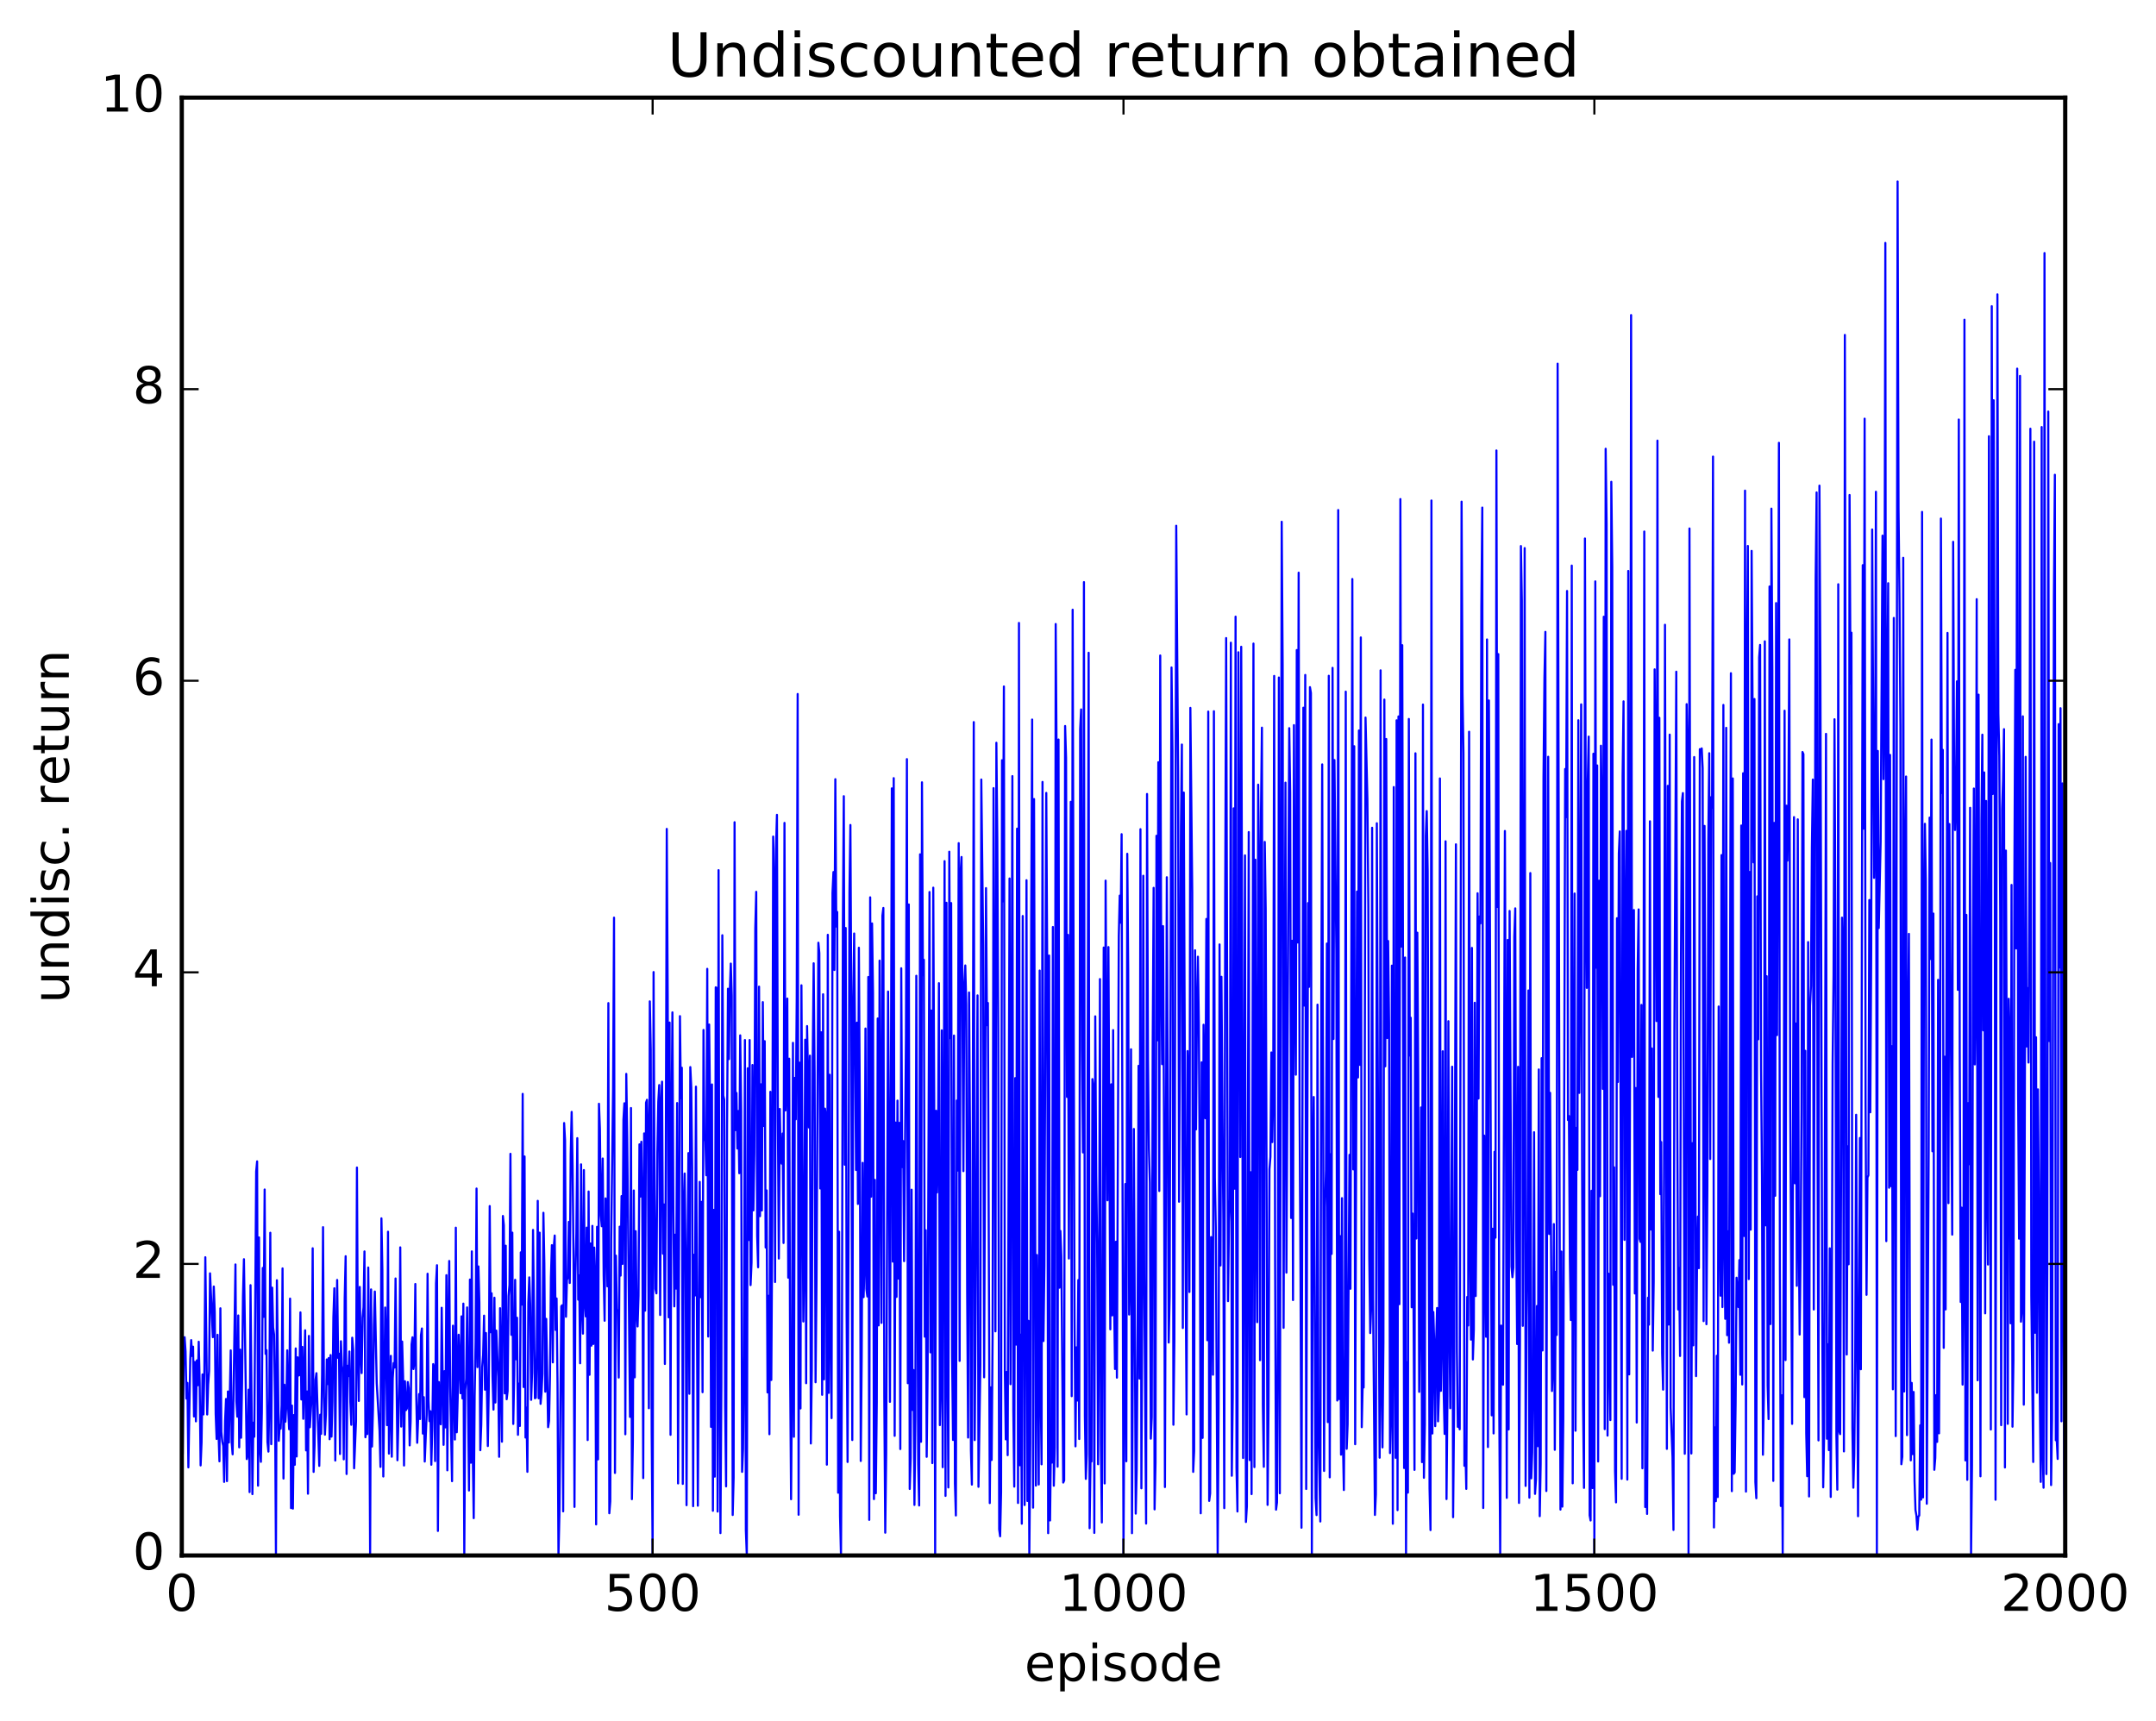 <?xml version="1.0" encoding="utf-8" standalone="no"?>
<!DOCTYPE svg PUBLIC "-//W3C//DTD SVG 1.1//EN"
  "http://www.w3.org/Graphics/SVG/1.1/DTD/svg11.dtd">
<!-- Created with matplotlib (http://matplotlib.org/) -->
<svg height="408pt" version="1.1" viewBox="0 0 511 408" width="511pt" xmlns="http://www.w3.org/2000/svg" xmlns:xlink="http://www.w3.org/1999/xlink">
 <defs>
  <style type="text/css">
*{stroke-linecap:butt;stroke-linejoin:round;stroke-miterlimit:100000;}
  </style>
 </defs>
 <g id="figure_1">
  <g id="patch_1">
   <path d="M 0 408.169 
L 511.954 408.169 
L 511.954 0 
L 0 0 
z
" style="fill:#ffffff;"/>
  </g>
  <g id="axes_1">
   <g id="patch_2">
    <path d="M 43.084 368.742 
L 489.484 368.742 
L 489.484 23.142 
L 43.084 23.142 
z
" style="fill:#ffffff;"/>
   </g>
   <g id="line2d_1">
    <path clip-path="url(#pec2dd1bd48)" d="M 43.307 344.508 
L 43.53 323.64 
L 43.753 317.002 
L 43.977 320.342 
L 44.2 331.561 
L 44.423 327.833 
L 44.646 347.854 
L 45.093 322.237 
L 45.316 317.687 
L 45.539 321.462 
L 45.762 319.242 
L 45.985 335.792 
L 46.209 322.871 
L 46.432 336.947 
L 46.655 322.492 
L 46.878 328.389 
L 47.101 318.073 
L 47.325 327.84 
L 47.548 347.39 
L 47.771 341.925 
L 47.994 325.823 
L 48.217 335.307 
L 48.441 324.756 
L 48.664 298.045 
L 49.11 335.32 
L 49.333 328.265 
L 49.557 325.023 
L 49.78 301.858 
L 50.449 316.996 
L 50.673 304.987 
L 50.896 311.094 
L 51.119 335.146 
L 51.342 341.118 
L 51.565 316.424 
L 51.789 339.81 
L 52.012 346.419 
L 52.235 310.144 
L 52.458 339.475 
L 52.681 341.707 
L 52.905 342.764 
L 53.128 351.299 
L 53.351 336.835 
L 53.574 331.639 
L 53.797 351.117 
L 54.021 329.864 
L 54.244 341.954 
L 54.69 320.122 
L 54.913 341.954 
L 55.137 344.762 
L 55.806 299.752 
L 56.029 332.126 
L 56.253 335.843 
L 56.476 311.846 
L 56.699 343.11 
L 56.922 319.941 
L 57.145 340.831 
L 57.369 328.077 
L 57.592 307.272 
L 57.815 298.51 
L 58.485 345.887 
L 58.708 344.792 
L 58.931 329.438 
L 59.154 353.719 
L 59.377 304.663 
L 59.824 354.197 
L 60.047 337.258 
L 60.27 340.597 
L 60.717 277.718 
L 60.94 275.319 
L 61.163 352.195 
L 61.386 293.344 
L 61.609 343.513 
L 61.833 346.542 
L 62.056 334.843 
L 62.279 300.584 
L 62.502 312.178 
L 62.725 281.984 
L 62.949 320.961 
L 63.172 320.071 
L 63.395 341.843 
L 63.618 344.121 
L 63.841 331.5 
L 64.065 292.237 
L 64.288 342.355 
L 64.511 305.253 
L 64.734 314.68 
L 64.957 316.384 
L 65.181 331.928 
L 65.404 368.742 
L 65.627 303.495 
L 66.073 341.564 
L 66.297 337.822 
L 66.52 338.681 
L 66.743 333.134 
L 66.966 300.688 
L 67.189 350.509 
L 67.413 328.263 
L 67.636 337.041 
L 67.859 333.303 
L 68.082 320.11 
L 68.305 333.697 
L 68.529 338.822 
L 68.752 307.852 
L 68.975 357.515 
L 69.198 333.212 
L 69.421 357.635 
L 69.645 335.466 
L 69.868 347.24 
L 70.091 319.661 
L 70.314 345.274 
L 70.537 321.766 
L 70.761 326.086 
L 70.984 325.97 
L 71.207 311.114 
L 71.43 331.763 
L 71.653 319.295 
L 71.877 336.343 
L 72.323 315.362 
L 72.546 343.833 
L 72.769 329.863 
L 72.993 354.1 
L 73.216 316.694 
L 73.439 338.345 
L 73.885 330.81 
L 74.109 295.915 
L 74.332 348.928 
L 74.555 342.61 
L 74.778 327.12 
L 75.001 325.527 
L 75.671 347.504 
L 75.894 335.372 
L 76.117 339.912 
L 76.341 325.709 
L 76.564 290.914 
L 76.787 331.125 
L 77.01 340.106 
L 77.233 335.478 
L 77.457 322.273 
L 77.68 328.11 
L 77.903 321.936 
L 78.126 341.185 
L 78.349 321.232 
L 78.573 340.57 
L 78.796 332.237 
L 79.019 312.29 
L 79.242 305.399 
L 79.465 346.239 
L 79.689 317.555 
L 79.912 303.429 
L 80.135 321.907 
L 80.358 320.902 
L 80.581 344.681 
L 80.805 317.956 
L 81.028 323.764 
L 81.251 325.104 
L 81.474 345.953 
L 81.697 307.833 
L 81.921 297.8 
L 82.144 349.432 
L 82.367 323.773 
L 82.59 326.205 
L 82.813 320.386 
L 83.037 332.364 
L 83.26 337.766 
L 83.483 317.12 
L 83.706 319.921 
L 83.929 348.073 
L 84.376 336.921 
L 84.599 276.777 
L 84.822 320.14 
L 85.045 332.11 
L 85.269 305.087 
L 85.492 320.914 
L 85.715 325.502 
L 85.938 312.356 
L 86.161 309.885 
L 86.385 296.665 
L 86.608 340.714 
L 86.831 335.808 
L 87.054 339.965 
L 87.277 300.481 
L 87.501 320.167 
L 87.724 368.742 
L 87.947 305.669 
L 88.17 342.916 
L 88.393 334.099 
L 88.617 314.301 
L 88.84 306.174 
L 89.286 327.877 
L 89.956 339.162 
L 90.179 347.743 
L 90.402 288.823 
L 90.625 301.062 
L 90.849 350.02 
L 91.295 309.96 
L 91.518 319.306 
L 91.741 337.85 
L 91.965 291.993 
L 92.188 344.597 
L 92.634 321.421 
L 92.857 345.332 
L 93.081 326.752 
L 93.304 323.123 
L 93.527 324.193 
L 93.75 303.08 
L 94.197 346.167 
L 94.643 327.767 
L 94.866 295.7 
L 95.089 338.187 
L 95.313 318.035 
L 95.536 326.323 
L 95.759 347.416 
L 95.982 327.432 
L 96.205 334.295 
L 96.429 333.916 
L 96.652 327.63 
L 96.875 329.09 
L 97.098 342.646 
L 97.321 336.99 
L 97.545 318.69 
L 97.768 317.017 
L 97.991 324.546 
L 98.214 322.984 
L 98.437 304.385 
L 98.661 330.971 
L 98.884 342.031 
L 99.33 330.481 
L 99.553 336.401 
L 99.777 316.525 
L 100 314.93 
L 100.223 339.846 
L 100.446 331.213 
L 100.669 346.475 
L 101.116 335.432 
L 101.339 301.955 
L 101.562 332.021 
L 101.785 336.899 
L 102.009 334.536 
L 102.232 347.232 
L 102.455 338.647 
L 102.678 323.373 
L 102.901 324.206 
L 103.125 346.361 
L 103.348 304.227 
L 103.571 299.932 
L 103.794 362.927 
L 104.017 327.631 
L 104.241 335.868 
L 104.464 337.652 
L 104.687 310.024 
L 105.133 342.516 
L 105.357 325.046 
L 105.58 338.384 
L 105.803 302.292 
L 106.026 348.557 
L 106.249 314.135 
L 106.473 298.928 
L 106.696 328.717 
L 107.142 351.129 
L 107.365 314.268 
L 107.812 341.255 
L 108.035 291.034 
L 108.258 339.54 
L 108.481 331.306 
L 108.705 316.415 
L 109.151 330.278 
L 109.374 312.058 
L 109.597 331.509 
L 109.821 309.037 
L 110.044 368.742 
L 110.267 329.554 
L 110.49 326.964 
L 110.713 309.935 
L 111.16 353.337 
L 111.383 303.337 
L 111.606 346.757 
L 111.829 296.654 
L 112.053 344.485 
L 112.276 359.896 
L 112.499 330.905 
L 112.722 318.097 
L 112.945 281.759 
L 113.169 324.09 
L 113.392 300.221 
L 113.615 308.815 
L 113.838 343.785 
L 114.061 337.755 
L 114.285 324.092 
L 114.508 321.235 
L 114.731 311.89 
L 114.954 329.442 
L 115.177 316.006 
L 115.624 342.799 
L 115.847 328.988 
L 116.07 285.911 
L 116.293 315.816 
L 116.517 306.593 
L 116.74 326.336 
L 116.963 334.161 
L 117.186 307.639 
L 117.409 332.478 
L 117.633 315.434 
L 118.079 326.341 
L 118.302 345.349 
L 118.525 310.121 
L 118.972 341.77 
L 119.195 288.261 
L 119.418 290.473 
L 119.641 330.315 
L 119.865 295.308 
L 120.088 331.706 
L 120.311 329.781 
L 120.534 307.215 
L 120.757 304.62 
L 120.981 273.525 
L 121.204 316.441 
L 121.427 292.211 
L 121.65 337.564 
L 121.873 326.179 
L 122.097 303.395 
L 122.32 322.24 
L 122.543 312.386 
L 122.766 340.137 
L 122.989 327.996 
L 123.213 338.04 
L 123.436 296.884 
L 123.659 309.274 
L 123.882 259.317 
L 124.105 328.814 
L 124.329 274.153 
L 124.552 340.781 
L 124.775 333.679 
L 124.998 348.911 
L 125.221 308.877 
L 125.445 302.812 
L 125.668 309.369 
L 125.891 331.847 
L 126.114 325.41 
L 126.337 291.569 
L 126.784 331.47 
L 127.007 331.336 
L 127.23 320.083 
L 127.453 284.672 
L 127.677 331.479 
L 127.9 292.212 
L 128.123 332.798 
L 128.346 330.201 
L 128.569 325.693 
L 128.793 287.505 
L 129.016 299.499 
L 129.239 329.912 
L 129.462 312.655 
L 129.909 338.327 
L 130.132 336.831 
L 130.355 326.023 
L 130.578 302.744 
L 130.801 295.179 
L 131.025 322.968 
L 131.248 295.72 
L 131.471 292.894 
L 131.694 315.284 
L 131.917 307.815 
L 132.141 328.098 
L 132.364 368.742 
L 132.587 358.952 
L 133.033 309.657 
L 133.257 309.422 
L 133.48 358.286 
L 133.703 266.23 
L 133.926 270.37 
L 134.149 312.152 
L 134.373 303.397 
L 134.596 302.948 
L 134.819 289.659 
L 135.042 304.146 
L 135.265 273.624 
L 135.489 263.59 
L 135.712 276.428 
L 135.935 298.419 
L 136.158 357.227 
L 136.381 302.382 
L 136.605 292.361 
L 136.828 269.813 
L 137.051 308.099 
L 137.274 302.332 
L 137.497 323.179 
L 137.721 276.02 
L 137.944 310.129 
L 138.167 316.152 
L 138.39 277.377 
L 138.613 308.913 
L 138.837 312.071 
L 139.06 291.024 
L 139.283 341.383 
L 139.506 282.463 
L 139.729 325.909 
L 139.953 294.779 
L 140.176 318.998 
L 140.399 290.607 
L 140.622 318.605 
L 140.845 295.754 
L 141.069 302.668 
L 141.292 361.382 
L 141.515 290.838 
L 141.738 345.964 
L 141.961 261.661 
L 142.185 267.629 
L 142.408 288.133 
L 142.631 290.688 
L 142.854 274.636 
L 143.077 302.415 
L 143.301 313.095 
L 143.524 284.093 
L 143.747 290.096 
L 143.97 304.942 
L 144.193 237.797 
L 144.417 358.735 
L 144.64 355.912 
L 144.863 293.695 
L 145.309 258.21 
L 145.533 217.535 
L 145.756 349.177 
L 145.979 297.666 
L 146.202 310.47 
L 146.425 310.647 
L 146.649 326.565 
L 146.872 290.797 
L 147.095 302.392 
L 147.318 283.544 
L 147.541 299.626 
L 147.765 265.445 
L 147.988 261.542 
L 148.211 340.008 
L 148.434 254.581 
L 148.657 269.583 
L 149.327 335.89 
L 149.55 262.669 
L 149.773 355.392 
L 149.997 341.74 
L 150.22 282.217 
L 150.443 326.515 
L 150.666 291.871 
L 150.889 310.369 
L 151.113 314.452 
L 151.336 307.137 
L 151.559 271.283 
L 151.782 283.667 
L 152.005 270.668 
L 152.229 284.394 
L 152.452 350.398 
L 152.675 268.687 
L 152.898 310.707 
L 153.121 261.407 
L 153.345 260.72 
L 153.568 268.179 
L 153.791 333.833 
L 154.014 237.386 
L 154.237 248.934 
L 154.461 339.668 
L 154.684 368.742 
L 154.907 230.436 
L 155.13 282.485 
L 155.353 305.546 
L 155.577 306.604 
L 155.8 273.261 
L 156.023 261.21 
L 156.246 257.225 
L 156.469 311.729 
L 156.693 261.823 
L 156.916 256.424 
L 157.139 297.196 
L 157.362 285.526 
L 157.585 323.341 
L 157.809 273.916 
L 158.032 196.5 
L 158.255 236.109 
L 158.478 312.287 
L 158.701 242.403 
L 158.925 340.139 
L 159.148 267.442 
L 159.371 239.992 
L 159.594 287.089 
L 159.817 309.692 
L 160.041 292.698 
L 160.264 305.473 
L 160.487 261.486 
L 160.71 351.663 
L 161.157 240.886 
L 161.38 260.357 
L 161.603 253.116 
L 161.826 351.775 
L 162.049 287.437 
L 162.273 278.199 
L 162.496 298.609 
L 162.719 356.824 
L 162.942 299.209 
L 163.165 273.353 
L 163.389 330.405 
L 163.612 252.964 
L 163.835 257.782 
L 164.058 276.877 
L 164.281 357.055 
L 164.505 297.453 
L 164.728 307.112 
L 164.951 257.605 
L 165.397 356.943 
L 165.844 280.174 
L 166.067 307.52 
L 166.29 284.909 
L 166.513 330.034 
L 166.737 244.162 
L 166.96 270.263 
L 167.183 269.609 
L 167.406 278.614 
L 167.629 229.677 
L 167.853 316.841 
L 168.076 242.879 
L 168.299 263.061 
L 168.522 338.258 
L 168.745 257.079 
L 168.969 358.15 
L 169.192 286.813 
L 169.415 350.053 
L 169.638 234.055 
L 169.861 234.193 
L 170.085 358.338 
L 170.308 206.279 
L 170.531 319.381 
L 170.754 363.439 
L 170.977 328.3 
L 171.201 221.709 
L 171.424 259.704 
L 171.647 260.675 
L 171.87 333.275 
L 172.093 352.36 
L 172.317 267.616 
L 172.54 234.389 
L 172.763 251.07 
L 172.986 234.766 
L 173.209 228.43 
L 173.433 236.105 
L 173.656 359.145 
L 173.879 350.3 
L 174.102 194.915 
L 174.325 267.907 
L 174.549 259.096 
L 174.772 272.27 
L 174.995 263.38 
L 175.218 278.126 
L 175.441 245.443 
L 175.665 263.211 
L 175.888 348.918 
L 176.111 343.561 
L 176.334 321.481 
L 176.557 246.552 
L 176.781 362.775 
L 177.004 368.742 
L 177.227 253.247 
L 177.45 293.963 
L 177.673 246.551 
L 177.897 304.644 
L 178.12 299.324 
L 178.343 252.475 
L 178.566 286.938 
L 178.789 273.458 
L 179.013 220.083 
L 179.236 211.417 
L 179.459 292.924 
L 179.682 300.416 
L 179.905 233.889 
L 180.129 288.308 
L 180.352 257.047 
L 180.575 286.953 
L 180.798 237.569 
L 181.021 266.917 
L 181.245 246.819 
L 181.468 295.737 
L 181.691 282.194 
L 181.914 330.092 
L 182.137 307.178 
L 182.361 339.998 
L 182.584 258.821 
L 182.807 327.14 
L 183.03 290.12 
L 183.253 198.315 
L 183.477 208.856 
L 183.7 303.91 
L 183.923 201.22 
L 184.146 193.161 
L 184.369 265.341 
L 184.593 298.35 
L 184.816 262.896 
L 185.039 274.095 
L 185.262 275.851 
L 185.485 268.709 
L 185.709 294.66 
L 185.932 195.078 
L 186.155 263.243 
L 186.378 255.455 
L 186.601 236.722 
L 186.825 302.885 
L 187.048 250.972 
L 187.271 324.578 
L 187.494 355.405 
L 187.717 325.66 
L 187.941 247.217 
L 188.164 340.602 
L 188.387 255.529 
L 188.61 265.348 
L 188.833 236.869 
L 189.057 164.518 
L 189.28 359.087 
L 189.503 251.909 
L 189.726 333.886 
L 189.949 233.574 
L 190.396 313.279 
L 190.619 298.231 
L 190.842 246.473 
L 191.065 327.904 
L 191.289 243.243 
L 191.735 267.286 
L 191.958 250.254 
L 192.181 342.194 
L 192.405 324.891 
L 192.628 250.971 
L 192.851 228.358 
L 193.074 254.586 
L 193.297 327.674 
L 193.521 304.2 
L 193.967 223.484 
L 194.19 225.925 
L 194.413 281.736 
L 194.637 244.715 
L 194.86 330.652 
L 195.083 235.702 
L 195.306 326.987 
L 195.529 262.814 
L 195.753 264.608 
L 195.976 347.212 
L 196.199 221.608 
L 196.422 330.201 
L 196.645 254.786 
L 196.869 314.116 
L 197.092 336.185 
L 197.315 211.664 
L 197.538 206.727 
L 197.761 229.945 
L 197.985 184.716 
L 198.208 219.665 
L 198.431 216.2 
L 198.654 353.869 
L 198.877 291.993 
L 199.101 359.444 
L 199.324 368.742 
L 199.547 322.634 
L 199.77 219.723 
L 199.993 188.746 
L 200.217 276.103 
L 200.44 219.993 
L 200.663 311.79 
L 200.886 346.577 
L 201.109 294.329 
L 201.333 211.465 
L 201.556 195.569 
L 201.779 241.059 
L 202.002 341.371 
L 202.225 238.732 
L 202.449 221.295 
L 202.895 277.361 
L 203.118 242.433 
L 203.341 285.41 
L 203.565 224.675 
L 203.788 261.707 
L 204.011 346.339 
L 204.234 321.601 
L 204.457 275.665 
L 204.681 307.499 
L 204.904 300.272 
L 205.127 243.827 
L 205.35 305.546 
L 205.573 307.351 
L 205.797 231.605 
L 206.02 360.296 
L 206.243 212.721 
L 206.466 283.691 
L 206.689 218.912 
L 206.913 235.437 
L 207.136 355.375 
L 207.359 279.709 
L 207.582 353.988 
L 207.805 332.472 
L 208.029 241.444 
L 208.252 314.2 
L 208.475 227.732 
L 208.921 313.603 
L 209.145 217.063 
L 209.368 215.241 
L 209.591 331.023 
L 209.814 363.343 
L 210.037 344.538 
L 210.484 235.057 
L 210.707 270.721 
L 210.93 332.321 
L 211.377 186.892 
L 211.6 299.082 
L 211.823 184.467 
L 212.046 340.379 
L 212.269 266.112 
L 212.493 307.441 
L 212.716 260.906 
L 212.939 303.106 
L 213.162 266.183 
L 213.385 343.515 
L 213.609 229.539 
L 213.832 276.673 
L 214.055 270.494 
L 214.278 298.971 
L 214.725 245.837 
L 214.948 179.957 
L 215.171 327.902 
L 215.394 214.412 
L 215.617 352.974 
L 215.841 345.634 
L 216.064 282.029 
L 216.287 334.251 
L 216.51 324.773 
L 216.733 356.761 
L 216.957 336.106 
L 217.18 231.319 
L 217.626 347.111 
L 217.849 356.889 
L 218.073 202.526 
L 218.296 341.791 
L 218.519 185.457 
L 218.742 231.185 
L 218.965 227.518 
L 219.189 316.876 
L 219.412 291.634 
L 219.635 345.353 
L 219.858 325.095 
L 220.305 211.462 
L 220.528 320.586 
L 220.751 239.566 
L 220.974 346.847 
L 221.197 210.431 
L 221.421 260.68 
L 221.644 368.742 
L 221.867 263.316 
L 222.09 282.697 
L 222.313 274.831 
L 222.537 233.075 
L 222.76 337.839 
L 222.983 327.898 
L 223.206 244.26 
L 223.429 347.811 
L 223.876 204.139 
L 224.099 354.618 
L 224.322 214.011 
L 224.545 316.522 
L 224.769 352.614 
L 224.992 201.909 
L 225.215 246.106 
L 225.438 214.077 
L 225.661 321.658 
L 225.885 341.361 
L 226.108 245.49 
L 226.331 351.62 
L 226.554 359.257 
L 226.777 260.887 
L 227.001 277.504 
L 227.224 199.88 
L 227.447 322.616 
L 227.67 206.946 
L 227.893 203.16 
L 228.34 277.632 
L 228.563 232.954 
L 228.786 228.874 
L 229.009 238.122 
L 229.233 306.571 
L 229.456 340.786 
L 229.679 235.278 
L 229.902 268.408 
L 230.125 343.834 
L 230.349 351.937 
L 230.795 171.183 
L 231.018 341.389 
L 231.241 310.728 
L 231.688 235.972 
L 231.911 352.466 
L 232.357 323.642 
L 232.581 184.798 
L 233.027 223.846 
L 233.25 326.502 
L 233.697 210.535 
L 233.92 243.03 
L 234.143 237.762 
L 234.589 356.322 
L 234.813 328.899 
L 235.036 346.107 
L 235.259 316.842 
L 235.482 186.839 
L 235.929 315.609 
L 236.152 176.083 
L 236.375 199.151 
L 236.598 244.704 
L 236.821 362.571 
L 237.045 364.195 
L 237.268 353.761 
L 237.491 180.221 
L 237.714 213.678 
L 237.937 162.736 
L 238.161 324.956 
L 238.384 341.215 
L 238.607 325.233 
L 238.83 344.965 
L 239.277 208.257 
L 239.5 328.137 
L 239.946 183.983 
L 240.169 334.426 
L 240.393 352.419 
L 240.616 255.579 
L 240.839 318.749 
L 241.062 196.44 
L 241.285 356.296 
L 241.509 147.676 
L 241.732 347.351 
L 241.955 316.397 
L 242.178 361.214 
L 242.401 217.148 
L 242.848 356.784 
L 243.071 299.89 
L 243.294 208.666 
L 243.517 355.829 
L 243.741 313.11 
L 243.964 368.742 
L 244.187 342.02 
L 244.41 218.261 
L 244.633 170.574 
L 244.857 357.404 
L 245.08 189.424 
L 245.526 352.177 
L 245.749 297.513 
L 245.973 317.269 
L 246.196 351.916 
L 246.419 230.08 
L 246.642 328.631 
L 246.865 347.132 
L 247.089 185.365 
L 247.312 317.91 
L 247.535 300.03 
L 247.981 187.973 
L 248.205 229.511 
L 248.428 363.454 
L 248.651 226.523 
L 248.874 360.442 
L 249.097 341.198 
L 249.321 346.729 
L 249.544 219.754 
L 249.767 352.21 
L 249.99 343.113 
L 250.213 147.929 
L 250.437 180.439 
L 250.66 347.691 
L 250.883 175.31 
L 251.106 305.266 
L 251.329 291.808 
L 251.553 297.876 
L 251.999 351.456 
L 252.222 350.963 
L 252.445 172.106 
L 252.669 179.599 
L 252.892 260.045 
L 253.115 221.624 
L 253.338 298.344 
L 253.785 190.078 
L 254.008 330.982 
L 254.231 144.539 
L 254.677 312.804 
L 254.901 342.872 
L 255.124 319.407 
L 255.347 332.013 
L 255.57 303.454 
L 255.793 341.134 
L 256.017 172.849 
L 256.24 168.178 
L 256.463 248.937 
L 256.686 273.195 
L 256.909 137.995 
L 257.133 335.633 
L 257.356 350.585 
L 257.579 344.696 
L 258.025 154.743 
L 258.249 362.283 
L 258.472 345.911 
L 258.695 346.456 
L 258.918 255.813 
L 259.141 257.52 
L 259.365 363.391 
L 259.588 240.936 
L 259.811 278.689 
L 260.034 294.623 
L 260.257 347.113 
L 260.481 311.526 
L 260.704 232.098 
L 260.927 342.09 
L 261.15 360.917 
L 261.597 224.625 
L 261.82 351.666 
L 262.043 208.761 
L 262.489 284.549 
L 262.713 224.513 
L 263.159 315.136 
L 263.382 257.048 
L 263.605 311.827 
L 263.829 244.204 
L 264.052 307.947 
L 264.275 324.533 
L 264.498 294.359 
L 264.721 326.587 
L 265.168 221.842 
L 265.391 212.315 
L 265.614 218.737 
L 265.837 197.752 
L 266.284 368.742 
L 266.73 280.677 
L 266.953 346.409 
L 267.177 202.4 
L 267.4 230.017 
L 267.623 311.628 
L 267.846 300.815 
L 268.069 248.754 
L 268.293 363.459 
L 268.739 267.634 
L 269.185 358.818 
L 269.409 348.427 
L 269.632 313.838 
L 269.855 252.664 
L 270.078 326.806 
L 270.301 196.572 
L 270.525 352.819 
L 270.748 301.921 
L 270.971 207.608 
L 271.194 302.517 
L 271.641 361.177 
L 271.864 188.222 
L 272.087 251.159 
L 272.31 272.368 
L 272.533 280.367 
L 272.757 341.053 
L 272.98 335.911 
L 273.203 248.418 
L 273.426 210.473 
L 273.649 357.813 
L 273.873 346.741 
L 274.096 198.131 
L 274.319 246.617 
L 274.542 180.692 
L 274.765 282.334 
L 274.989 155.391 
L 275.212 225.498 
L 275.435 252.266 
L 275.658 219.546 
L 275.881 264.468 
L 276.105 352.522 
L 276.551 207.959 
L 276.997 318.26 
L 277.221 307.323 
L 277.667 158.231 
L 277.89 177.9 
L 278.113 337.753 
L 278.337 318.012 
L 278.783 124.635 
L 279.229 182.117 
L 279.453 284.885 
L 279.899 196.241 
L 280.122 176.5 
L 280.345 314.812 
L 280.569 187.886 
L 281.015 302.194 
L 281.238 335.305 
L 281.461 249.165 
L 281.685 256.425 
L 281.908 306.283 
L 282.131 167.811 
L 282.577 211.516 
L 282.801 348.926 
L 283.024 344.006 
L 283.247 225.275 
L 283.47 267.736 
L 283.693 240.167 
L 283.917 226.795 
L 284.14 242.608 
L 284.363 279.783 
L 284.586 358.744 
L 284.809 251.837 
L 285.033 340.863 
L 285.256 242.929 
L 285.479 257.991 
L 285.702 265.096 
L 285.925 217.847 
L 286.149 317.72 
L 286.372 168.689 
L 286.595 355.806 
L 286.818 354.024 
L 287.041 293.258 
L 287.265 301.149 
L 287.488 325.889 
L 287.711 168.605 
L 287.934 279.082 
L 288.157 291.02 
L 288.604 368.742 
L 288.827 333.885 
L 289.05 223.891 
L 289.273 299.991 
L 289.497 231.558 
L 289.943 289.234 
L 290.166 357.516 
L 290.389 212.505 
L 290.613 151.259 
L 291.059 308.448 
L 291.282 289.594 
L 291.505 284.408 
L 291.729 152.358 
L 291.952 349.842 
L 292.175 331.049 
L 292.398 191.628 
L 292.621 281.786 
L 292.845 146.184 
L 293.068 348.033 
L 293.291 358.316 
L 293.514 154.628 
L 293.961 274.283 
L 294.184 153.324 
L 294.407 227.631 
L 294.63 345.63 
L 295.077 202.777 
L 295.3 360.802 
L 295.523 357.108 
L 295.969 197.248 
L 296.193 346.133 
L 296.416 277.886 
L 296.639 354.197 
L 297.085 152.57 
L 297.309 347.792 
L 297.532 203.803 
L 297.755 284.252 
L 297.978 313.435 
L 298.201 186.013 
L 298.425 206.637 
L 298.648 322.449 
L 298.871 192.586 
L 299.094 172.497 
L 299.317 333.071 
L 299.541 347.718 
L 299.764 199.59 
L 299.987 215.509 
L 300.433 356.75 
L 300.657 333.416 
L 300.88 277.185 
L 301.103 274.245 
L 301.326 249.495 
L 301.549 270.745 
L 301.773 258.339 
L 301.996 160.237 
L 302.219 298.968 
L 302.442 357.884 
L 302.665 356.165 
L 302.889 313.541 
L 303.112 160.613 
L 303.335 353.996 
L 303.781 123.69 
L 304.005 157.628 
L 304.228 314.779 
L 304.674 185.538 
L 304.897 301.693 
L 305.567 172.617 
L 305.79 188.015 
L 306.013 288.741 
L 306.237 223.021 
L 306.46 308.192 
L 306.683 171.898 
L 306.906 230.439 
L 307.129 254.766 
L 307.353 154.101 
L 307.576 223.427 
L 307.799 135.759 
L 308.022 264.133 
L 308.245 303.22 
L 308.469 362.163 
L 308.915 167.767 
L 309.138 238.384 
L 309.361 160.006 
L 309.585 352.976 
L 310.031 214.087 
L 310.254 233.952 
L 310.477 162.893 
L 310.701 164.279 
L 310.924 368.742 
L 311.147 279.397 
L 311.37 260.057 
L 311.817 355.109 
L 312.04 359.168 
L 312.263 238.163 
L 312.486 338.774 
L 312.933 360.686 
L 313.156 240.85 
L 313.379 181.21 
L 313.825 348.702 
L 314.049 286.165 
L 314.272 277.368 
L 314.495 223.681 
L 314.718 337.123 
L 314.941 160.199 
L 315.165 350.217 
L 315.388 273.617 
L 315.611 297.256 
L 315.834 158.323 
L 316.057 246.302 
L 316.281 180.177 
L 316.727 225.564 
L 316.95 332.011 
L 317.173 120.908 
L 317.397 331.666 
L 317.62 293.03 
L 317.843 344.846 
L 318.066 284.035 
L 318.289 341.425 
L 318.513 353.229 
L 318.736 319.678 
L 318.959 163.963 
L 319.182 343.456 
L 319.405 337.625 
L 319.852 273.765 
L 320.075 305.516 
L 320.521 137.262 
L 320.745 277.214 
L 320.968 176.899 
L 321.191 342.367 
L 321.637 211.354 
L 321.861 255.424 
L 322.084 173.17 
L 322.307 252.444 
L 322.53 151.112 
L 322.753 338.328 
L 322.977 327.951 
L 323.2 328.92 
L 323.423 274.84 
L 323.646 170.103 
L 324.093 189.579 
L 324.316 215.085 
L 324.539 298.238 
L 324.762 316.02 
L 324.985 309.79 
L 325.209 196.229 
L 325.432 307.92 
L 325.878 359.132 
L 326.101 354.231 
L 326.325 195.16 
L 326.771 302.992 
L 326.994 345.565 
L 327.217 158.911 
L 327.441 328.681 
L 327.664 343.12 
L 327.887 318.211 
L 328.11 165.84 
L 328.333 252.782 
L 328.557 175.186 
L 328.78 246.074 
L 329.003 223.076 
L 329.226 242.496 
L 329.449 344.463 
L 329.673 333.673 
L 329.896 228.914 
L 330.119 361.222 
L 330.342 186.584 
L 330.565 315.761 
L 330.789 345.589 
L 331.012 170.759 
L 331.235 357.994 
L 331.458 169.836 
L 331.681 309.172 
L 331.905 118.309 
L 332.128 224.401 
L 332.351 152.949 
L 332.797 348.015 
L 333.021 226.987 
L 333.244 368.742 
L 333.467 322.933 
L 333.69 353.842 
L 333.913 170.44 
L 334.137 250.221 
L 334.36 241.261 
L 334.583 309.897 
L 334.806 287.68 
L 335.029 310.362 
L 335.253 348.45 
L 335.476 178.576 
L 335.699 293.593 
L 335.922 221.1 
L 336.145 256.198 
L 336.369 329.95 
L 336.592 306.609 
L 336.815 262.535 
L 337.038 346.614 
L 337.261 167.022 
L 337.485 350.322 
L 337.708 337.658 
L 337.931 198.137 
L 338.154 192.282 
L 338.377 206.518 
L 338.824 352.876 
L 339.047 362.728 
L 339.27 118.646 
L 339.493 339.827 
L 339.717 311.023 
L 339.94 318.828 
L 340.163 338.083 
L 340.386 318.05 
L 340.609 310.073 
L 340.833 336.94 
L 341.056 330.079 
L 341.279 184.539 
L 341.502 329.722 
L 341.725 318.439 
L 341.949 249.212 
L 342.172 329.831 
L 342.395 339.93 
L 342.618 199.439 
L 342.841 355.371 
L 343.065 330.97 
L 343.288 242.087 
L 343.511 313.017 
L 343.734 333.828 
L 344.181 252.874 
L 344.404 359.667 
L 344.627 335.469 
L 345.073 200.156 
L 345.297 320.256 
L 345.52 338.249 
L 345.743 337.495 
L 345.966 338.829 
L 346.413 118.921 
L 346.636 164.306 
L 346.859 178.52 
L 347.082 347.483 
L 347.305 342.874 
L 347.529 352.953 
L 347.752 307.449 
L 347.975 314.215 
L 348.198 173.466 
L 348.421 292.456 
L 348.645 317.567 
L 348.868 224.713 
L 349.091 322.274 
L 349.314 315.19 
L 349.537 237.713 
L 349.761 307.238 
L 349.984 279.889 
L 350.207 211.76 
L 350.43 260.423 
L 350.653 217.259 
L 350.877 218.909 
L 351.1 143.988 
L 351.323 120.322 
L 351.546 357.488 
L 351.769 269.201 
L 352.216 316.899 
L 352.439 151.587 
L 352.662 343.031 
L 352.885 166.054 
L 353.109 211.567 
L 353.555 335.521 
L 353.778 291.285 
L 354.001 339.81 
L 354.225 273.047 
L 354.448 293.395 
L 354.671 106.788 
L 354.894 214.996 
L 355.117 155.064 
L 355.341 333.529 
L 355.564 368.742 
L 355.787 314.244 
L 356.01 327.355 
L 356.233 328.262 
L 356.68 196.995 
L 356.903 256.951 
L 357.126 355.084 
L 357.349 222.817 
L 357.573 338.861 
L 357.796 215.952 
L 358.242 300.228 
L 358.465 302.776 
L 358.689 300.489 
L 358.912 222.028 
L 359.135 215.338 
L 359.358 291.249 
L 359.581 318.613 
L 359.805 252.9 
L 360.028 356.287 
L 360.251 317.92 
L 360.474 129.448 
L 360.697 142.44 
L 360.921 314.303 
L 361.144 257.496 
L 361.367 129.932 
L 361.59 352.254 
L 361.813 312.17 
L 362.037 294.624 
L 362.26 234.796 
L 362.483 355.036 
L 362.706 206.972 
L 362.929 350.456 
L 363.153 344.32 
L 363.376 325.184 
L 363.599 268.404 
L 363.822 354.137 
L 364.045 350.736 
L 364.269 309.605 
L 364.492 342.833 
L 364.715 253.529 
L 364.938 359.426 
L 365.161 346.877 
L 365.385 250.851 
L 365.608 320.142 
L 365.831 184.398 
L 366.054 160.66 
L 366.277 149.79 
L 366.501 353.463 
L 366.947 179.4 
L 367.17 292.531 
L 367.393 259.066 
L 367.84 329.75 
L 368.063 323.406 
L 368.286 290.184 
L 368.509 343.69 
L 368.733 301.503 
L 368.956 316.468 
L 369.179 86.208 
L 369.625 278.364 
L 369.849 357.861 
L 370.072 296.695 
L 370.295 357.156 
L 370.518 336.444 
L 370.965 182.298 
L 371.188 193.71 
L 371.411 140.097 
L 371.634 265.519 
L 371.857 264.559 
L 372.081 298.742 
L 372.304 312.926 
L 372.527 134.081 
L 372.75 351.636 
L 373.197 211.819 
L 373.42 339.171 
L 373.643 267.367 
L 373.866 277.34 
L 374.089 170.74 
L 374.313 259.08 
L 374.536 227.771 
L 374.759 166.98 
L 374.982 277.982 
L 375.205 333.045 
L 375.429 352.717 
L 375.652 127.655 
L 375.875 203.871 
L 376.098 234.192 
L 376.321 185.025 
L 376.545 174.62 
L 376.768 359.23 
L 376.991 360.451 
L 377.214 282.279 
L 377.437 352.759 
L 377.661 178.678 
L 377.884 368.742 
L 378.107 137.827 
L 378.33 229.398 
L 378.553 181.457 
L 378.777 346.461 
L 379 208.773 
L 379.223 283.581 
L 379.446 176.778 
L 379.669 194.801 
L 379.893 258.13 
L 380.116 146.202 
L 380.339 338.788 
L 380.562 106.386 
L 380.785 124.298 
L 381.009 340.322 
L 381.232 301.929 
L 381.678 336.646 
L 381.901 114.217 
L 382.125 134.469 
L 382.348 304.572 
L 382.571 276.727 
L 382.794 348.74 
L 383.017 356.155 
L 383.241 217.675 
L 383.464 256.485 
L 383.687 202.338 
L 383.91 197.1 
L 384.357 350.567 
L 384.58 183.916 
L 384.803 166.265 
L 385.026 293.928 
L 385.249 223.288 
L 385.473 196.964 
L 385.696 350.752 
L 385.919 135.343 
L 386.142 325.816 
L 386.365 244.993 
L 386.589 74.693 
L 386.812 250.547 
L 387.258 215.738 
L 387.481 306.629 
L 387.705 257.933 
L 387.928 337.232 
L 388.151 229.731 
L 388.374 215.588 
L 388.597 293.634 
L 388.821 294.402 
L 389.044 238.229 
L 389.267 348.074 
L 389.49 290.388 
L 389.713 126.004 
L 389.937 357.26 
L 390.16 349.03 
L 390.383 358.887 
L 390.606 307.638 
L 390.829 314.02 
L 391.053 194.699 
L 391.276 291.476 
L 391.499 248.546 
L 391.722 320.177 
L 391.945 303.855 
L 392.169 158.682 
L 392.392 186.733 
L 392.615 242.056 
L 392.838 104.455 
L 393.061 260.038 
L 393.285 170.159 
L 393.508 283.082 
L 393.731 270.732 
L 393.954 320.759 
L 394.177 329.429 
L 394.401 278.638 
L 394.624 148.109 
L 395.07 343.473 
L 395.293 186.29 
L 395.517 313.998 
L 395.74 174.151 
L 395.963 333.689 
L 396.409 345.417 
L 396.633 362.686 
L 396.856 243.752 
L 397.302 159.234 
L 397.525 262.583 
L 397.749 310.424 
L 397.972 300.59 
L 398.195 321.453 
L 398.418 226.466 
L 398.641 190.004 
L 398.865 188.012 
L 399.311 344.63 
L 399.534 308.815 
L 399.757 166.926 
L 399.981 177.672 
L 400.204 368.742 
L 400.427 125.281 
L 400.873 344.567 
L 401.097 270.996 
L 401.32 318.923 
L 401.543 179.467 
L 401.989 326.225 
L 402.213 300.35 
L 402.436 288.398 
L 402.659 300.64 
L 402.882 177.595 
L 403.105 177.797 
L 403.329 177.421 
L 403.552 182.157 
L 403.775 313.186 
L 403.998 195.792 
L 404.445 313.92 
L 404.668 281.536 
L 404.891 199.486 
L 405.114 178.56 
L 405.337 274.758 
L 405.561 188.982 
L 405.784 191.472 
L 406.007 108.235 
L 406.23 362.104 
L 406.453 338.369 
L 406.677 355.872 
L 406.9 321.402 
L 407.123 354.89 
L 407.346 238.604 
L 407.569 285.226 
L 407.793 307.158 
L 408.016 202.711 
L 408.239 309.858 
L 408.462 167.117 
L 408.685 291.879 
L 408.909 312.639 
L 409.132 172.543 
L 409.355 316.521 
L 409.578 291.893 
L 409.801 318.303 
L 410.248 159.592 
L 410.471 353.498 
L 410.694 184.541 
L 410.917 349.375 
L 411.141 349.048 
L 411.364 332.696 
L 411.587 302.895 
L 412.033 309.848 
L 412.257 298.713 
L 412.48 325.909 
L 412.703 195.697 
L 412.926 328.202 
L 413.149 183.311 
L 413.373 293.005 
L 413.596 116.31 
L 413.819 353.601 
L 414.042 159.111 
L 414.265 129.421 
L 414.489 303.22 
L 414.712 206.712 
L 414.935 291.507 
L 415.158 130.594 
L 415.605 204.432 
L 415.828 165.711 
L 416.051 351.312 
L 416.274 355.17 
L 416.497 212.491 
L 416.721 246.386 
L 416.944 155.803 
L 417.167 152.883 
L 417.39 253.2 
L 417.613 279.1 
L 417.837 344.862 
L 418.06 330.685 
L 418.283 152.035 
L 418.506 290.477 
L 418.729 231.418 
L 418.953 328.375 
L 419.176 336.413 
L 419.399 139.036 
L 419.622 313.883 
L 419.845 120.575 
L 420.069 158.524 
L 420.292 351.062 
L 420.515 195.08 
L 420.738 283.472 
L 420.961 142.964 
L 421.185 245.382 
L 421.631 104.976 
L 421.854 301.146 
L 422.077 357.007 
L 422.301 330.771 
L 422.524 368.742 
L 422.747 296.762 
L 422.97 168.479 
L 423.193 322.425 
L 423.417 190.994 
L 423.64 204.03 
L 423.863 191.966 
L 424.086 151.578 
L 424.309 262.24 
L 424.756 337.544 
L 425.202 193.708 
L 425.425 280.516 
L 425.649 242.639 
L 425.872 304.818 
L 426.095 194.238 
L 426.318 290.275 
L 426.541 316.371 
L 426.765 297.052 
L 426.988 263.61 
L 427.211 178.27 
L 427.434 178.771 
L 427.657 331.208 
L 427.881 249.102 
L 428.104 339.743 
L 428.327 349.95 
L 428.55 223.329 
L 428.773 354.754 
L 428.997 238.492 
L 429.22 233.738 
L 429.443 200.905 
L 429.666 184.809 
L 429.889 310.429 
L 430.336 137.265 
L 430.559 116.733 
L 430.782 271.494 
L 431.005 341.464 
L 431.229 115.126 
L 431.452 158.203 
L 431.898 312.591 
L 432.121 352.582 
L 432.345 339.823 
L 432.791 173.971 
L 433.014 341.066 
L 433.237 318.669 
L 433.461 343.765 
L 433.684 295.928 
L 433.907 354.863 
L 434.13 319.825 
L 434.353 251.999 
L 434.577 231.189 
L 434.8 170.508 
L 435.023 222.655 
L 435.246 340.183 
L 435.469 353.14 
L 435.693 138.502 
L 435.916 339.196 
L 436.139 339.974 
L 436.585 217.532 
L 436.809 228.527 
L 437.032 344.072 
L 437.255 79.398 
L 437.701 321.103 
L 437.925 271.746 
L 438.148 299.715 
L 438.371 117.341 
L 438.594 162.013 
L 438.817 149.986 
L 439.041 338.432 
L 439.264 352.677 
L 439.487 344.894 
L 439.71 322.004 
L 439.933 264.27 
L 440.38 359.437 
L 440.826 269.775 
L 441.049 324.599 
L 441.496 133.979 
L 441.719 196.429 
L 441.942 99.248 
L 442.165 261.124 
L 442.389 306.95 
L 442.612 279.135 
L 442.835 278.62 
L 443.058 213.359 
L 443.281 263.681 
L 443.505 224.993 
L 443.728 125.523 
L 444.174 208.108 
L 444.397 193.284 
L 444.621 116.577 
L 444.844 368.742 
L 445.067 178.023 
L 445.29 220.007 
L 445.737 199.532 
L 446.183 126.977 
L 446.406 184.706 
L 446.629 163.228 
L 446.853 57.587 
L 447.076 294.221 
L 447.299 168.237 
L 447.522 138.261 
L 447.745 281.564 
L 447.969 178.963 
L 448.192 281.189 
L 448.415 248.007 
L 448.638 329.341 
L 448.861 146.492 
L 449.308 340.445 
L 449.754 43.028 
L 449.977 120.601 
L 450.201 141.206 
L 450.424 172.166 
L 450.647 347.113 
L 450.87 345.352 
L 451.093 132.227 
L 451.317 329.873 
L 451.54 207.437 
L 451.763 184.08 
L 451.986 340.214 
L 452.209 246.734 
L 452.433 221.384 
L 452.656 312.295 
L 452.879 346.194 
L 453.102 327.838 
L 453.325 344.718 
L 453.549 329.977 
L 453.772 351.074 
L 453.995 357.969 
L 454.218 359.253 
L 454.441 362.626 
L 454.665 359.564 
L 454.888 359.27 
L 455.111 337.886 
L 455.334 355.512 
L 455.557 121.354 
L 455.781 354.985 
L 456.004 222.454 
L 456.227 195.288 
L 456.45 208.864 
L 456.673 356.479 
L 457.12 272.916 
L 457.343 193.825 
L 457.566 227.35 
L 457.789 175.318 
L 458.013 272.918 
L 458.236 216.57 
L 458.459 348.431 
L 458.682 345.622 
L 458.905 330.721 
L 459.129 341.816 
L 459.352 232.286 
L 459.575 339.787 
L 459.798 292.439 
L 460.021 122.928 
L 460.245 187.989 
L 460.468 177.761 
L 460.691 319.534 
L 460.914 250.502 
L 461.137 310.416 
L 461.584 150.034 
L 461.807 285.218 
L 462.03 195.343 
L 462.7 292.685 
L 462.923 128.442 
L 463.146 181.548 
L 463.369 196.762 
L 463.593 188.486 
L 463.816 161.522 
L 464.039 234.653 
L 464.262 99.449 
L 464.485 249.606 
L 464.709 308.648 
L 464.932 286.279 
L 465.155 328.237 
L 465.378 304.802 
L 465.601 75.791 
L 465.825 346.213 
L 466.048 216.881 
L 466.271 350.81 
L 466.494 261.505 
L 466.717 275.986 
L 466.941 191.501 
L 467.164 368.742 
L 467.387 347.403 
L 467.61 225.891 
L 467.833 186.928 
L 468.057 252.334 
L 468.28 232.679 
L 468.503 142.04 
L 468.726 327.213 
L 468.949 164.677 
L 469.396 349.972 
L 469.619 194.653 
L 469.842 174.164 
L 470.065 244.258 
L 470.289 183.112 
L 470.512 311.342 
L 470.735 189.871 
L 470.958 280.508 
L 471.181 299.776 
L 471.405 103.416 
L 471.851 338.877 
L 472.074 72.588 
L 472.297 188.22 
L 472.521 94.879 
L 472.744 160.288 
L 472.967 355.532 
L 473.413 69.782 
L 473.637 169.092 
L 473.86 179.206 
L 474.083 216.404 
L 474.306 337.849 
L 474.529 191.821 
L 474.753 184.927 
L 474.976 172.86 
L 475.199 347.878 
L 475.422 201.637 
L 475.645 254.091 
L 475.869 337.537 
L 476.092 236.77 
L 476.315 246.596 
L 476.538 313.698 
L 476.761 209.784 
L 476.985 338.211 
L 477.208 322.453 
L 477.431 208.544 
L 477.654 158.789 
L 477.877 224.844 
L 478.101 87.388 
L 478.324 259.279 
L 478.547 293.64 
L 478.77 89.115 
L 478.993 313.324 
L 479.217 310.218 
L 479.44 169.813 
L 479.663 332.989 
L 479.886 271.658 
L 480.109 179.42 
L 480.333 248.085 
L 480.556 234.231 
L 480.779 251.883 
L 481.002 205.033 
L 481.225 101.633 
L 481.449 307.17 
L 481.895 346.577 
L 482.118 104.707 
L 482.341 315.95 
L 482.565 245.894 
L 482.788 330.172 
L 483.011 258.249 
L 483.234 282.749 
L 483.457 330.376 
L 483.681 351.296 
L 483.904 101.231 
L 484.127 343.661 
L 484.35 352.677 
L 484.573 59.991 
L 484.797 267.737 
L 485.02 349.447 
L 485.243 299.482 
L 485.466 97.564 
L 485.689 246.792 
L 485.913 204.582 
L 486.136 352.054 
L 486.359 336.404 
L 486.805 141.294 
L 487.029 112.55 
L 487.252 341.426 
L 487.475 341.246 
L 487.698 345.859 
L 487.921 171.663 
L 488.145 229.346 
L 488.368 167.886 
L 488.591 336.934 
L 488.814 185.718 
L 489.037 298.254 
L 489.261 352.231 
L 489.484 368.742 
L 489.484 368.742 
" style="fill:none;stroke:#0000ff;stroke-linecap:square;stroke-width:0.5;"/>
   </g>
   <g id="patch_3">
    <path d="M 43.084 23.142 
L 489.484 23.142 
" style="fill:none;stroke:#000000;stroke-linecap:square;stroke-linejoin:miter;"/>
   </g>
   <g id="patch_4">
    <path d="M 43.084 368.742 
L 43.084 23.142 
" style="fill:none;stroke:#000000;stroke-linecap:square;stroke-linejoin:miter;"/>
   </g>
   <g id="patch_5">
    <path d="M 43.084 368.742 
L 489.484 368.742 
" style="fill:none;stroke:#000000;stroke-linecap:square;stroke-linejoin:miter;"/>
   </g>
   <g id="patch_6">
    <path d="M 489.484 368.742 
L 489.484 23.142 
" style="fill:none;stroke:#000000;stroke-linecap:square;stroke-linejoin:miter;"/>
   </g>
   <g id="matplotlib.axis_1">
    <g id="xtick_1">
     <g id="line2d_2">
      <defs>
       <path d="M 0 0 
L 0 -4 
" id="m4f9275af67" style="stroke:#000000;stroke-width:0.5;"/>
      </defs>
      <g>
       <use style="stroke:#000000;stroke-width:0.5;" x="43.084" xlink:href="#m4f9275af67" y="368.742"/>
      </g>
     </g>
     <g id="line2d_3">
      <defs>
       <path d="M 0 0 
L 0 4 
" id="m01347e881b" style="stroke:#000000;stroke-width:0.5;"/>
      </defs>
      <g>
       <use style="stroke:#000000;stroke-width:0.5;" x="43.084" xlink:href="#m01347e881b" y="23.142"/>
      </g>
     </g>
     <g id="text_1">
      <!-- 0 -->
      <defs>
       <path d="M 31.781 66.406 
Q 24.172 66.406 20.328 58.906 
Q 16.5 51.422 16.5 36.375 
Q 16.5 21.391 20.328 13.891 
Q 24.172 6.391 31.781 6.391 
Q 39.453 6.391 43.281 13.891 
Q 47.125 21.391 47.125 36.375 
Q 47.125 51.422 43.281 58.906 
Q 39.453 66.406 31.781 66.406 
M 31.781 74.219 
Q 44.047 74.219 50.516 64.516 
Q 56.984 54.828 56.984 36.375 
Q 56.984 17.969 50.516 8.266 
Q 44.047 -1.422 31.781 -1.422 
Q 19.531 -1.422 13.062 8.266 
Q 6.594 17.969 6.594 36.375 
Q 6.594 54.828 13.062 64.516 
Q 19.531 74.219 31.781 74.219 
" id="BitstreamVeraSans-Roman-30"/>
      </defs>
      <g transform="translate(39.266 381.86)scale(0.12 -0.12)">
       <use xlink:href="#BitstreamVeraSans-Roman-30"/>
      </g>
     </g>
    </g>
    <g id="xtick_2">
     <g id="line2d_4">
      <g>
       <use style="stroke:#000000;stroke-width:0.5;" x="154.684" xlink:href="#m4f9275af67" y="368.742"/>
      </g>
     </g>
     <g id="line2d_5">
      <g>
       <use style="stroke:#000000;stroke-width:0.5;" x="154.684" xlink:href="#m01347e881b" y="23.142"/>
      </g>
     </g>
     <g id="text_2">
      <!-- 500 -->
      <defs>
       <path d="M 10.797 72.906 
L 49.516 72.906 
L 49.516 64.594 
L 19.828 64.594 
L 19.828 46.734 
Q 21.969 47.469 24.109 47.828 
Q 26.266 48.188 28.422 48.188 
Q 40.625 48.188 47.75 41.5 
Q 54.891 34.812 54.891 23.391 
Q 54.891 11.625 47.562 5.094 
Q 40.234 -1.422 26.906 -1.422 
Q 22.312 -1.422 17.547 -0.641 
Q 12.797 0.141 7.719 1.703 
L 7.719 11.625 
Q 12.109 9.234 16.797 8.062 
Q 21.484 6.891 26.703 6.891 
Q 35.156 6.891 40.078 11.328 
Q 45.016 15.766 45.016 23.391 
Q 45.016 31 40.078 35.438 
Q 35.156 39.891 26.703 39.891 
Q 22.75 39.891 18.812 39.016 
Q 14.891 38.141 10.797 36.281 
z
" id="BitstreamVeraSans-Roman-35"/>
      </defs>
      <g transform="translate(143.231 381.86)scale(0.12 -0.12)">
       <use xlink:href="#BitstreamVeraSans-Roman-35"/>
       <use x="63.623" xlink:href="#BitstreamVeraSans-Roman-30"/>
       <use x="127.246" xlink:href="#BitstreamVeraSans-Roman-30"/>
      </g>
     </g>
    </g>
    <g id="xtick_3">
     <g id="line2d_6">
      <g>
       <use style="stroke:#000000;stroke-width:0.5;" x="266.284" xlink:href="#m4f9275af67" y="368.742"/>
      </g>
     </g>
     <g id="line2d_7">
      <g>
       <use style="stroke:#000000;stroke-width:0.5;" x="266.284" xlink:href="#m01347e881b" y="23.142"/>
      </g>
     </g>
     <g id="text_3">
      <!-- 1000 -->
      <defs>
       <path d="M 12.406 8.297 
L 28.516 8.297 
L 28.516 63.922 
L 10.984 60.406 
L 10.984 69.391 
L 28.422 72.906 
L 38.281 72.906 
L 38.281 8.297 
L 54.391 8.297 
L 54.391 0 
L 12.406 0 
z
" id="BitstreamVeraSans-Roman-31"/>
      </defs>
      <g transform="translate(251.014 381.86)scale(0.12 -0.12)">
       <use xlink:href="#BitstreamVeraSans-Roman-31"/>
       <use x="63.623" xlink:href="#BitstreamVeraSans-Roman-30"/>
       <use x="127.246" xlink:href="#BitstreamVeraSans-Roman-30"/>
       <use x="190.869" xlink:href="#BitstreamVeraSans-Roman-30"/>
      </g>
     </g>
    </g>
    <g id="xtick_4">
     <g id="line2d_8">
      <g>
       <use style="stroke:#000000;stroke-width:0.5;" x="377.884" xlink:href="#m4f9275af67" y="368.742"/>
      </g>
     </g>
     <g id="line2d_9">
      <g>
       <use style="stroke:#000000;stroke-width:0.5;" x="377.884" xlink:href="#m01347e881b" y="23.142"/>
      </g>
     </g>
     <g id="text_4">
      <!-- 1500 -->
      <g transform="translate(362.614 381.86)scale(0.12 -0.12)">
       <use xlink:href="#BitstreamVeraSans-Roman-31"/>
       <use x="63.623" xlink:href="#BitstreamVeraSans-Roman-35"/>
       <use x="127.246" xlink:href="#BitstreamVeraSans-Roman-30"/>
       <use x="190.869" xlink:href="#BitstreamVeraSans-Roman-30"/>
      </g>
     </g>
    </g>
    <g id="xtick_5">
     <g id="line2d_10">
      <g>
       <use style="stroke:#000000;stroke-width:0.5;" x="489.484" xlink:href="#m4f9275af67" y="368.742"/>
      </g>
     </g>
     <g id="line2d_11">
      <g>
       <use style="stroke:#000000;stroke-width:0.5;" x="489.484" xlink:href="#m01347e881b" y="23.142"/>
      </g>
     </g>
     <g id="text_5">
      <!-- 2000 -->
      <defs>
       <path d="M 19.188 8.297 
L 53.609 8.297 
L 53.609 0 
L 7.328 0 
L 7.328 8.297 
Q 12.938 14.109 22.625 23.891 
Q 32.328 33.688 34.812 36.531 
Q 39.547 41.844 41.422 45.531 
Q 43.312 49.219 43.312 52.781 
Q 43.312 58.594 39.234 62.25 
Q 35.156 65.922 28.609 65.922 
Q 23.969 65.922 18.812 64.312 
Q 13.672 62.703 7.812 59.422 
L 7.812 69.391 
Q 13.766 71.781 18.938 73 
Q 24.125 74.219 28.422 74.219 
Q 39.75 74.219 46.484 68.547 
Q 53.219 62.891 53.219 53.422 
Q 53.219 48.922 51.531 44.891 
Q 49.859 40.875 45.406 35.406 
Q 44.188 33.984 37.641 27.219 
Q 31.109 20.453 19.188 8.297 
" id="BitstreamVeraSans-Roman-32"/>
      </defs>
      <g transform="translate(474.214 381.86)scale(0.12 -0.12)">
       <use xlink:href="#BitstreamVeraSans-Roman-32"/>
       <use x="63.623" xlink:href="#BitstreamVeraSans-Roman-30"/>
       <use x="127.246" xlink:href="#BitstreamVeraSans-Roman-30"/>
       <use x="190.869" xlink:href="#BitstreamVeraSans-Roman-30"/>
      </g>
     </g>
    </g>
    <g id="text_6">
     <!-- episode -->
     <defs>
      <path d="M 45.406 46.391 
L 45.406 75.984 
L 54.391 75.984 
L 54.391 0 
L 45.406 0 
L 45.406 8.203 
Q 42.578 3.328 38.25 0.953 
Q 33.938 -1.422 27.875 -1.422 
Q 17.969 -1.422 11.734 6.484 
Q 5.516 14.406 5.516 27.297 
Q 5.516 40.188 11.734 48.094 
Q 17.969 56 27.875 56 
Q 33.938 56 38.25 53.625 
Q 42.578 51.266 45.406 46.391 
M 14.797 27.297 
Q 14.797 17.391 18.875 11.75 
Q 22.953 6.109 30.078 6.109 
Q 37.203 6.109 41.297 11.75 
Q 45.406 17.391 45.406 27.297 
Q 45.406 37.203 41.297 42.844 
Q 37.203 48.484 30.078 48.484 
Q 22.953 48.484 18.875 42.844 
Q 14.797 37.203 14.797 27.297 
" id="BitstreamVeraSans-Roman-64"/>
      <path d="M 56.203 29.594 
L 56.203 25.203 
L 14.891 25.203 
Q 15.484 15.922 20.484 11.062 
Q 25.484 6.203 34.422 6.203 
Q 39.594 6.203 44.453 7.469 
Q 49.312 8.734 54.109 11.281 
L 54.109 2.781 
Q 49.266 0.734 44.188 -0.344 
Q 39.109 -1.422 33.891 -1.422 
Q 20.797 -1.422 13.156 6.188 
Q 5.516 13.812 5.516 26.812 
Q 5.516 40.234 12.766 48.109 
Q 20.016 56 32.328 56 
Q 43.359 56 49.781 48.891 
Q 56.203 41.797 56.203 29.594 
M 47.219 32.234 
Q 47.125 39.594 43.094 43.984 
Q 39.062 48.391 32.422 48.391 
Q 24.906 48.391 20.391 44.141 
Q 15.875 39.891 15.188 32.172 
z
" id="BitstreamVeraSans-Roman-65"/>
      <path d="M 9.422 54.688 
L 18.406 54.688 
L 18.406 0 
L 9.422 0 
z
M 9.422 75.984 
L 18.406 75.984 
L 18.406 64.594 
L 9.422 64.594 
z
" id="BitstreamVeraSans-Roman-69"/>
      <path d="M 30.609 48.391 
Q 23.391 48.391 19.188 42.75 
Q 14.984 37.109 14.984 27.297 
Q 14.984 17.484 19.156 11.844 
Q 23.344 6.203 30.609 6.203 
Q 37.797 6.203 41.984 11.859 
Q 46.188 17.531 46.188 27.297 
Q 46.188 37.016 41.984 42.703 
Q 37.797 48.391 30.609 48.391 
M 30.609 56 
Q 42.328 56 49.016 48.375 
Q 55.719 40.766 55.719 27.297 
Q 55.719 13.875 49.016 6.219 
Q 42.328 -1.422 30.609 -1.422 
Q 18.844 -1.422 12.172 6.219 
Q 5.516 13.875 5.516 27.297 
Q 5.516 40.766 12.172 48.375 
Q 18.844 56 30.609 56 
" id="BitstreamVeraSans-Roman-6f"/>
      <path d="M 18.109 8.203 
L 18.109 -20.797 
L 9.078 -20.797 
L 9.078 54.688 
L 18.109 54.688 
L 18.109 46.391 
Q 20.953 51.266 25.266 53.625 
Q 29.594 56 35.594 56 
Q 45.562 56 51.781 48.094 
Q 58.016 40.188 58.016 27.297 
Q 58.016 14.406 51.781 6.484 
Q 45.562 -1.422 35.594 -1.422 
Q 29.594 -1.422 25.266 0.953 
Q 20.953 3.328 18.109 8.203 
M 48.688 27.297 
Q 48.688 37.203 44.609 42.844 
Q 40.531 48.484 33.406 48.484 
Q 26.266 48.484 22.188 42.844 
Q 18.109 37.203 18.109 27.297 
Q 18.109 17.391 22.188 11.75 
Q 26.266 6.109 33.406 6.109 
Q 40.531 6.109 44.609 11.75 
Q 48.688 17.391 48.688 27.297 
" id="BitstreamVeraSans-Roman-70"/>
      <path d="M 44.281 53.078 
L 44.281 44.578 
Q 40.484 46.531 36.375 47.5 
Q 32.281 48.484 27.875 48.484 
Q 21.188 48.484 17.844 46.438 
Q 14.5 44.391 14.5 40.281 
Q 14.5 37.156 16.891 35.375 
Q 19.281 33.594 26.516 31.984 
L 29.594 31.297 
Q 39.156 29.25 43.188 25.516 
Q 47.219 21.781 47.219 15.094 
Q 47.219 7.469 41.188 3.016 
Q 35.156 -1.422 24.609 -1.422 
Q 20.219 -1.422 15.453 -0.562 
Q 10.688 0.297 5.422 2 
L 5.422 11.281 
Q 10.406 8.688 15.234 7.391 
Q 20.062 6.109 24.812 6.109 
Q 31.156 6.109 34.562 8.281 
Q 37.984 10.453 37.984 14.406 
Q 37.984 18.062 35.516 20.016 
Q 33.062 21.969 24.703 23.781 
L 21.578 24.516 
Q 13.234 26.266 9.516 29.906 
Q 5.812 33.547 5.812 39.891 
Q 5.812 47.609 11.281 51.797 
Q 16.75 56 26.812 56 
Q 31.781 56 36.172 55.266 
Q 40.578 54.547 44.281 53.078 
" id="BitstreamVeraSans-Roman-73"/>
     </defs>
     <g transform="translate(242.818 398.474)scale(0.12 -0.12)">
      <use xlink:href="#BitstreamVeraSans-Roman-65"/>
      <use x="61.523" xlink:href="#BitstreamVeraSans-Roman-70"/>
      <use x="125.0" xlink:href="#BitstreamVeraSans-Roman-69"/>
      <use x="152.783" xlink:href="#BitstreamVeraSans-Roman-73"/>
      <use x="204.883" xlink:href="#BitstreamVeraSans-Roman-6f"/>
      <use x="266.064" xlink:href="#BitstreamVeraSans-Roman-64"/>
      <use x="329.541" xlink:href="#BitstreamVeraSans-Roman-65"/>
     </g>
    </g>
   </g>
   <g id="matplotlib.axis_2">
    <g id="ytick_1">
     <g id="line2d_12">
      <defs>
       <path d="M 0 0 
L 4 0 
" id="mb0b2fce506" style="stroke:#000000;stroke-width:0.5;"/>
      </defs>
      <g>
       <use style="stroke:#000000;stroke-width:0.5;" x="43.084" xlink:href="#mb0b2fce506" y="368.742"/>
      </g>
     </g>
     <g id="line2d_13">
      <defs>
       <path d="M 0 0 
L -4 0 
" id="m5bf8bcc36f" style="stroke:#000000;stroke-width:0.5;"/>
      </defs>
      <g>
       <use style="stroke:#000000;stroke-width:0.5;" x="489.484" xlink:href="#m5bf8bcc36f" y="368.742"/>
      </g>
     </g>
     <g id="text_7">
      <!-- 0 -->
      <g transform="translate(31.449 372.053)scale(0.12 -0.12)">
       <use xlink:href="#BitstreamVeraSans-Roman-30"/>
      </g>
     </g>
    </g>
    <g id="ytick_2">
     <g id="line2d_14">
      <g>
       <use style="stroke:#000000;stroke-width:0.5;" x="43.084" xlink:href="#mb0b2fce506" y="299.622"/>
      </g>
     </g>
     <g id="line2d_15">
      <g>
       <use style="stroke:#000000;stroke-width:0.5;" x="489.484" xlink:href="#m5bf8bcc36f" y="299.622"/>
      </g>
     </g>
     <g id="text_8">
      <!-- 2 -->
      <g transform="translate(31.449 302.933)scale(0.12 -0.12)">
       <use xlink:href="#BitstreamVeraSans-Roman-32"/>
      </g>
     </g>
    </g>
    <g id="ytick_3">
     <g id="line2d_16">
      <g>
       <use style="stroke:#000000;stroke-width:0.5;" x="43.084" xlink:href="#mb0b2fce506" y="230.502"/>
      </g>
     </g>
     <g id="line2d_17">
      <g>
       <use style="stroke:#000000;stroke-width:0.5;" x="489.484" xlink:href="#m5bf8bcc36f" y="230.502"/>
      </g>
     </g>
     <g id="text_9">
      <!-- 4 -->
      <defs>
       <path d="M 37.797 64.312 
L 12.891 25.391 
L 37.797 25.391 
z
M 35.203 72.906 
L 47.609 72.906 
L 47.609 25.391 
L 58.016 25.391 
L 58.016 17.188 
L 47.609 17.188 
L 47.609 0 
L 37.797 0 
L 37.797 17.188 
L 4.891 17.188 
L 4.891 26.703 
z
" id="BitstreamVeraSans-Roman-34"/>
      </defs>
      <g transform="translate(31.449 233.813)scale(0.12 -0.12)">
       <use xlink:href="#BitstreamVeraSans-Roman-34"/>
      </g>
     </g>
    </g>
    <g id="ytick_4">
     <g id="line2d_18">
      <g>
       <use style="stroke:#000000;stroke-width:0.5;" x="43.084" xlink:href="#mb0b2fce506" y="161.382"/>
      </g>
     </g>
     <g id="line2d_19">
      <g>
       <use style="stroke:#000000;stroke-width:0.5;" x="489.484" xlink:href="#m5bf8bcc36f" y="161.382"/>
      </g>
     </g>
     <g id="text_10">
      <!-- 6 -->
      <defs>
       <path d="M 33.016 40.375 
Q 26.375 40.375 22.484 35.828 
Q 18.609 31.297 18.609 23.391 
Q 18.609 15.531 22.484 10.953 
Q 26.375 6.391 33.016 6.391 
Q 39.656 6.391 43.531 10.953 
Q 47.406 15.531 47.406 23.391 
Q 47.406 31.297 43.531 35.828 
Q 39.656 40.375 33.016 40.375 
M 52.594 71.297 
L 52.594 62.312 
Q 48.875 64.062 45.094 64.984 
Q 41.312 65.922 37.594 65.922 
Q 27.828 65.922 22.672 59.328 
Q 17.531 52.734 16.797 39.406 
Q 19.672 43.656 24.016 45.922 
Q 28.375 48.188 33.594 48.188 
Q 44.578 48.188 50.953 41.516 
Q 57.328 34.859 57.328 23.391 
Q 57.328 12.156 50.688 5.359 
Q 44.047 -1.422 33.016 -1.422 
Q 20.359 -1.422 13.672 8.266 
Q 6.984 17.969 6.984 36.375 
Q 6.984 53.656 15.188 63.938 
Q 23.391 74.219 37.203 74.219 
Q 40.922 74.219 44.703 73.484 
Q 48.484 72.75 52.594 71.297 
" id="BitstreamVeraSans-Roman-36"/>
      </defs>
      <g transform="translate(31.449 164.693)scale(0.12 -0.12)">
       <use xlink:href="#BitstreamVeraSans-Roman-36"/>
      </g>
     </g>
    </g>
    <g id="ytick_5">
     <g id="line2d_20">
      <g>
       <use style="stroke:#000000;stroke-width:0.5;" x="43.084" xlink:href="#mb0b2fce506" y="92.262"/>
      </g>
     </g>
     <g id="line2d_21">
      <g>
       <use style="stroke:#000000;stroke-width:0.5;" x="489.484" xlink:href="#m5bf8bcc36f" y="92.262"/>
      </g>
     </g>
     <g id="text_11">
      <!-- 8 -->
      <defs>
       <path d="M 31.781 34.625 
Q 24.75 34.625 20.719 30.859 
Q 16.703 27.094 16.703 20.516 
Q 16.703 13.922 20.719 10.156 
Q 24.75 6.391 31.781 6.391 
Q 38.812 6.391 42.859 10.172 
Q 46.922 13.969 46.922 20.516 
Q 46.922 27.094 42.891 30.859 
Q 38.875 34.625 31.781 34.625 
M 21.922 38.812 
Q 15.578 40.375 12.031 44.719 
Q 8.5 49.078 8.5 55.328 
Q 8.5 64.062 14.719 69.141 
Q 20.953 74.219 31.781 74.219 
Q 42.672 74.219 48.875 69.141 
Q 55.078 64.062 55.078 55.328 
Q 55.078 49.078 51.531 44.719 
Q 48 40.375 41.703 38.812 
Q 48.828 37.156 52.797 32.312 
Q 56.781 27.484 56.781 20.516 
Q 56.781 9.906 50.312 4.234 
Q 43.844 -1.422 31.781 -1.422 
Q 19.734 -1.422 13.25 4.234 
Q 6.781 9.906 6.781 20.516 
Q 6.781 27.484 10.781 32.312 
Q 14.797 37.156 21.922 38.812 
M 18.312 54.391 
Q 18.312 48.734 21.844 45.562 
Q 25.391 42.391 31.781 42.391 
Q 38.141 42.391 41.719 45.562 
Q 45.312 48.734 45.312 54.391 
Q 45.312 60.062 41.719 63.234 
Q 38.141 66.406 31.781 66.406 
Q 25.391 66.406 21.844 63.234 
Q 18.312 60.062 18.312 54.391 
" id="BitstreamVeraSans-Roman-38"/>
      </defs>
      <g transform="translate(31.449 95.573)scale(0.12 -0.12)">
       <use xlink:href="#BitstreamVeraSans-Roman-38"/>
      </g>
     </g>
    </g>
    <g id="ytick_6">
     <g id="line2d_22">
      <g>
       <use style="stroke:#000000;stroke-width:0.5;" x="43.084" xlink:href="#mb0b2fce506" y="23.142"/>
      </g>
     </g>
     <g id="line2d_23">
      <g>
       <use style="stroke:#000000;stroke-width:0.5;" x="489.484" xlink:href="#m5bf8bcc36f" y="23.142"/>
      </g>
     </g>
     <g id="text_12">
      <!-- 10 -->
      <g transform="translate(23.814 26.453)scale(0.12 -0.12)">
       <use xlink:href="#BitstreamVeraSans-Roman-31"/>
       <use x="63.623" xlink:href="#BitstreamVeraSans-Roman-30"/>
      </g>
     </g>
    </g>
    <g id="text_13">
     <!-- undisc. return -->
     <defs>
      <path d="M 10.688 12.406 
L 21 12.406 
L 21 0 
L 10.688 0 
z
" id="BitstreamVeraSans-Roman-2e"/>
      <path id="BitstreamVeraSans-Roman-20"/>
      <path d="M 41.109 46.297 
Q 39.594 47.172 37.812 47.578 
Q 36.031 48 33.891 48 
Q 26.266 48 22.188 43.047 
Q 18.109 38.094 18.109 28.812 
L 18.109 0 
L 9.078 0 
L 9.078 54.688 
L 18.109 54.688 
L 18.109 46.188 
Q 20.953 51.172 25.484 53.578 
Q 30.031 56 36.531 56 
Q 37.453 56 38.578 55.875 
Q 39.703 55.766 41.062 55.516 
z
" id="BitstreamVeraSans-Roman-72"/>
      <path d="M 18.312 70.219 
L 18.312 54.688 
L 36.812 54.688 
L 36.812 47.703 
L 18.312 47.703 
L 18.312 18.016 
Q 18.312 11.328 20.141 9.422 
Q 21.969 7.516 27.594 7.516 
L 36.812 7.516 
L 36.812 0 
L 27.594 0 
Q 17.188 0 13.234 3.875 
Q 9.281 7.766 9.281 18.016 
L 9.281 47.703 
L 2.688 47.703 
L 2.688 54.688 
L 9.281 54.688 
L 9.281 70.219 
z
" id="BitstreamVeraSans-Roman-74"/>
      <path d="M 54.891 33.016 
L 54.891 0 
L 45.906 0 
L 45.906 32.719 
Q 45.906 40.484 42.875 44.328 
Q 39.844 48.188 33.797 48.188 
Q 26.516 48.188 22.312 43.547 
Q 18.109 38.922 18.109 30.906 
L 18.109 0 
L 9.078 0 
L 9.078 54.688 
L 18.109 54.688 
L 18.109 46.188 
Q 21.344 51.125 25.703 53.562 
Q 30.078 56 35.797 56 
Q 45.219 56 50.047 50.172 
Q 54.891 44.344 54.891 33.016 
" id="BitstreamVeraSans-Roman-6e"/>
      <path d="M 48.781 52.594 
L 48.781 44.188 
Q 44.969 46.297 41.141 47.344 
Q 37.312 48.391 33.406 48.391 
Q 24.656 48.391 19.812 42.844 
Q 14.984 37.312 14.984 27.297 
Q 14.984 17.281 19.812 11.734 
Q 24.656 6.203 33.406 6.203 
Q 37.312 6.203 41.141 7.25 
Q 44.969 8.297 48.781 10.406 
L 48.781 2.094 
Q 45.016 0.344 40.984 -0.531 
Q 36.969 -1.422 32.422 -1.422 
Q 20.062 -1.422 12.781 6.344 
Q 5.516 14.109 5.516 27.297 
Q 5.516 40.672 12.859 48.328 
Q 20.219 56 33.016 56 
Q 37.156 56 41.109 55.141 
Q 45.062 54.297 48.781 52.594 
" id="BitstreamVeraSans-Roman-63"/>
      <path d="M 8.5 21.578 
L 8.5 54.688 
L 17.484 54.688 
L 17.484 21.922 
Q 17.484 14.156 20.5 10.266 
Q 23.531 6.391 29.594 6.391 
Q 36.859 6.391 41.078 11.031 
Q 45.312 15.672 45.312 23.688 
L 45.312 54.688 
L 54.297 54.688 
L 54.297 0 
L 45.312 0 
L 45.312 8.406 
Q 42.047 3.422 37.719 1 
Q 33.406 -1.422 27.688 -1.422 
Q 18.266 -1.422 13.375 4.438 
Q 8.5 10.297 8.5 21.578 
" id="BitstreamVeraSans-Roman-75"/>
     </defs>
     <g transform="translate(16.318 237.84)rotate(-90.0)scale(0.12 -0.12)">
      <use xlink:href="#BitstreamVeraSans-Roman-75"/>
      <use x="63.379" xlink:href="#BitstreamVeraSans-Roman-6e"/>
      <use x="126.758" xlink:href="#BitstreamVeraSans-Roman-64"/>
      <use x="190.234" xlink:href="#BitstreamVeraSans-Roman-69"/>
      <use x="218.018" xlink:href="#BitstreamVeraSans-Roman-73"/>
      <use x="270.117" xlink:href="#BitstreamVeraSans-Roman-63"/>
      <use x="325.098" xlink:href="#BitstreamVeraSans-Roman-2e"/>
      <use x="356.885" xlink:href="#BitstreamVeraSans-Roman-20"/>
      <use x="388.672" xlink:href="#BitstreamVeraSans-Roman-72"/>
      <use x="429.754" xlink:href="#BitstreamVeraSans-Roman-65"/>
      <use x="491.277" xlink:href="#BitstreamVeraSans-Roman-74"/>
      <use x="530.486" xlink:href="#BitstreamVeraSans-Roman-75"/>
      <use x="593.865" xlink:href="#BitstreamVeraSans-Roman-72"/>
      <use x="634.963" xlink:href="#BitstreamVeraSans-Roman-6e"/>
     </g>
    </g>
   </g>
   <g id="text_14">
    <!-- Undiscounted return obtained -->
    <defs>
     <path d="M 48.688 27.297 
Q 48.688 37.203 44.609 42.844 
Q 40.531 48.484 33.406 48.484 
Q 26.266 48.484 22.188 42.844 
Q 18.109 37.203 18.109 27.297 
Q 18.109 17.391 22.188 11.75 
Q 26.266 6.109 33.406 6.109 
Q 40.531 6.109 44.609 11.75 
Q 48.688 17.391 48.688 27.297 
M 18.109 46.391 
Q 20.953 51.266 25.266 53.625 
Q 29.594 56 35.594 56 
Q 45.562 56 51.781 48.094 
Q 58.016 40.188 58.016 27.297 
Q 58.016 14.406 51.781 6.484 
Q 45.562 -1.422 35.594 -1.422 
Q 29.594 -1.422 25.266 0.953 
Q 20.953 3.328 18.109 8.203 
L 18.109 0 
L 9.078 0 
L 9.078 75.984 
L 18.109 75.984 
z
" id="BitstreamVeraSans-Roman-62"/>
     <path d="M 34.281 27.484 
Q 23.391 27.484 19.188 25 
Q 14.984 22.516 14.984 16.5 
Q 14.984 11.719 18.141 8.906 
Q 21.297 6.109 26.703 6.109 
Q 34.188 6.109 38.703 11.406 
Q 43.219 16.703 43.219 25.484 
L 43.219 27.484 
z
M 52.203 31.203 
L 52.203 0 
L 43.219 0 
L 43.219 8.297 
Q 40.141 3.328 35.547 0.953 
Q 30.953 -1.422 24.312 -1.422 
Q 15.922 -1.422 10.953 3.297 
Q 6 8.016 6 15.922 
Q 6 25.141 12.172 29.828 
Q 18.359 34.516 30.609 34.516 
L 43.219 34.516 
L 43.219 35.406 
Q 43.219 41.609 39.141 45 
Q 35.062 48.391 27.688 48.391 
Q 23 48.391 18.547 47.266 
Q 14.109 46.141 10.016 43.891 
L 10.016 52.203 
Q 14.938 54.109 19.578 55.047 
Q 24.219 56 28.609 56 
Q 40.484 56 46.344 49.844 
Q 52.203 43.703 52.203 31.203 
" id="BitstreamVeraSans-Roman-61"/>
     <path d="M 8.688 72.906 
L 18.609 72.906 
L 18.609 28.609 
Q 18.609 16.891 22.844 11.734 
Q 27.094 6.594 36.625 6.594 
Q 46.094 6.594 50.344 11.734 
Q 54.594 16.891 54.594 28.609 
L 54.594 72.906 
L 64.5 72.906 
L 64.5 27.391 
Q 64.5 13.141 57.438 5.859 
Q 50.391 -1.422 36.625 -1.422 
Q 22.797 -1.422 15.734 5.859 
Q 8.688 13.141 8.688 27.391 
z
" id="BitstreamVeraSans-Roman-55"/>
    </defs>
    <g transform="translate(158.168 18.142)scale(0.144 -0.144)">
     <use xlink:href="#BitstreamVeraSans-Roman-55"/>
     <use x="73.193" xlink:href="#BitstreamVeraSans-Roman-6e"/>
     <use x="136.572" xlink:href="#BitstreamVeraSans-Roman-64"/>
     <use x="200.049" xlink:href="#BitstreamVeraSans-Roman-69"/>
     <use x="227.832" xlink:href="#BitstreamVeraSans-Roman-73"/>
     <use x="279.932" xlink:href="#BitstreamVeraSans-Roman-63"/>
     <use x="334.912" xlink:href="#BitstreamVeraSans-Roman-6f"/>
     <use x="396.094" xlink:href="#BitstreamVeraSans-Roman-75"/>
     <use x="459.473" xlink:href="#BitstreamVeraSans-Roman-6e"/>
     <use x="522.852" xlink:href="#BitstreamVeraSans-Roman-74"/>
     <use x="562.061" xlink:href="#BitstreamVeraSans-Roman-65"/>
     <use x="623.584" xlink:href="#BitstreamVeraSans-Roman-64"/>
     <use x="687.061" xlink:href="#BitstreamVeraSans-Roman-20"/>
     <use x="718.848" xlink:href="#BitstreamVeraSans-Roman-72"/>
     <use x="759.93" xlink:href="#BitstreamVeraSans-Roman-65"/>
     <use x="821.453" xlink:href="#BitstreamVeraSans-Roman-74"/>
     <use x="860.662" xlink:href="#BitstreamVeraSans-Roman-75"/>
     <use x="924.041" xlink:href="#BitstreamVeraSans-Roman-72"/>
     <use x="965.139" xlink:href="#BitstreamVeraSans-Roman-6e"/>
     <use x="1028.518" xlink:href="#BitstreamVeraSans-Roman-20"/>
     <use x="1060.305" xlink:href="#BitstreamVeraSans-Roman-6f"/>
     <use x="1121.486" xlink:href="#BitstreamVeraSans-Roman-62"/>
     <use x="1184.963" xlink:href="#BitstreamVeraSans-Roman-74"/>
     <use x="1224.172" xlink:href="#BitstreamVeraSans-Roman-61"/>
     <use x="1285.451" xlink:href="#BitstreamVeraSans-Roman-69"/>
     <use x="1313.234" xlink:href="#BitstreamVeraSans-Roman-6e"/>
     <use x="1376.613" xlink:href="#BitstreamVeraSans-Roman-65"/>
     <use x="1438.137" xlink:href="#BitstreamVeraSans-Roman-64"/>
    </g>
   </g>
  </g>
 </g>
 <defs>
  <clipPath id="pec2dd1bd48">
   <rect height="345.6" width="446.4" x="43.084" y="23.142"/>
  </clipPath>
 </defs>
</svg>
